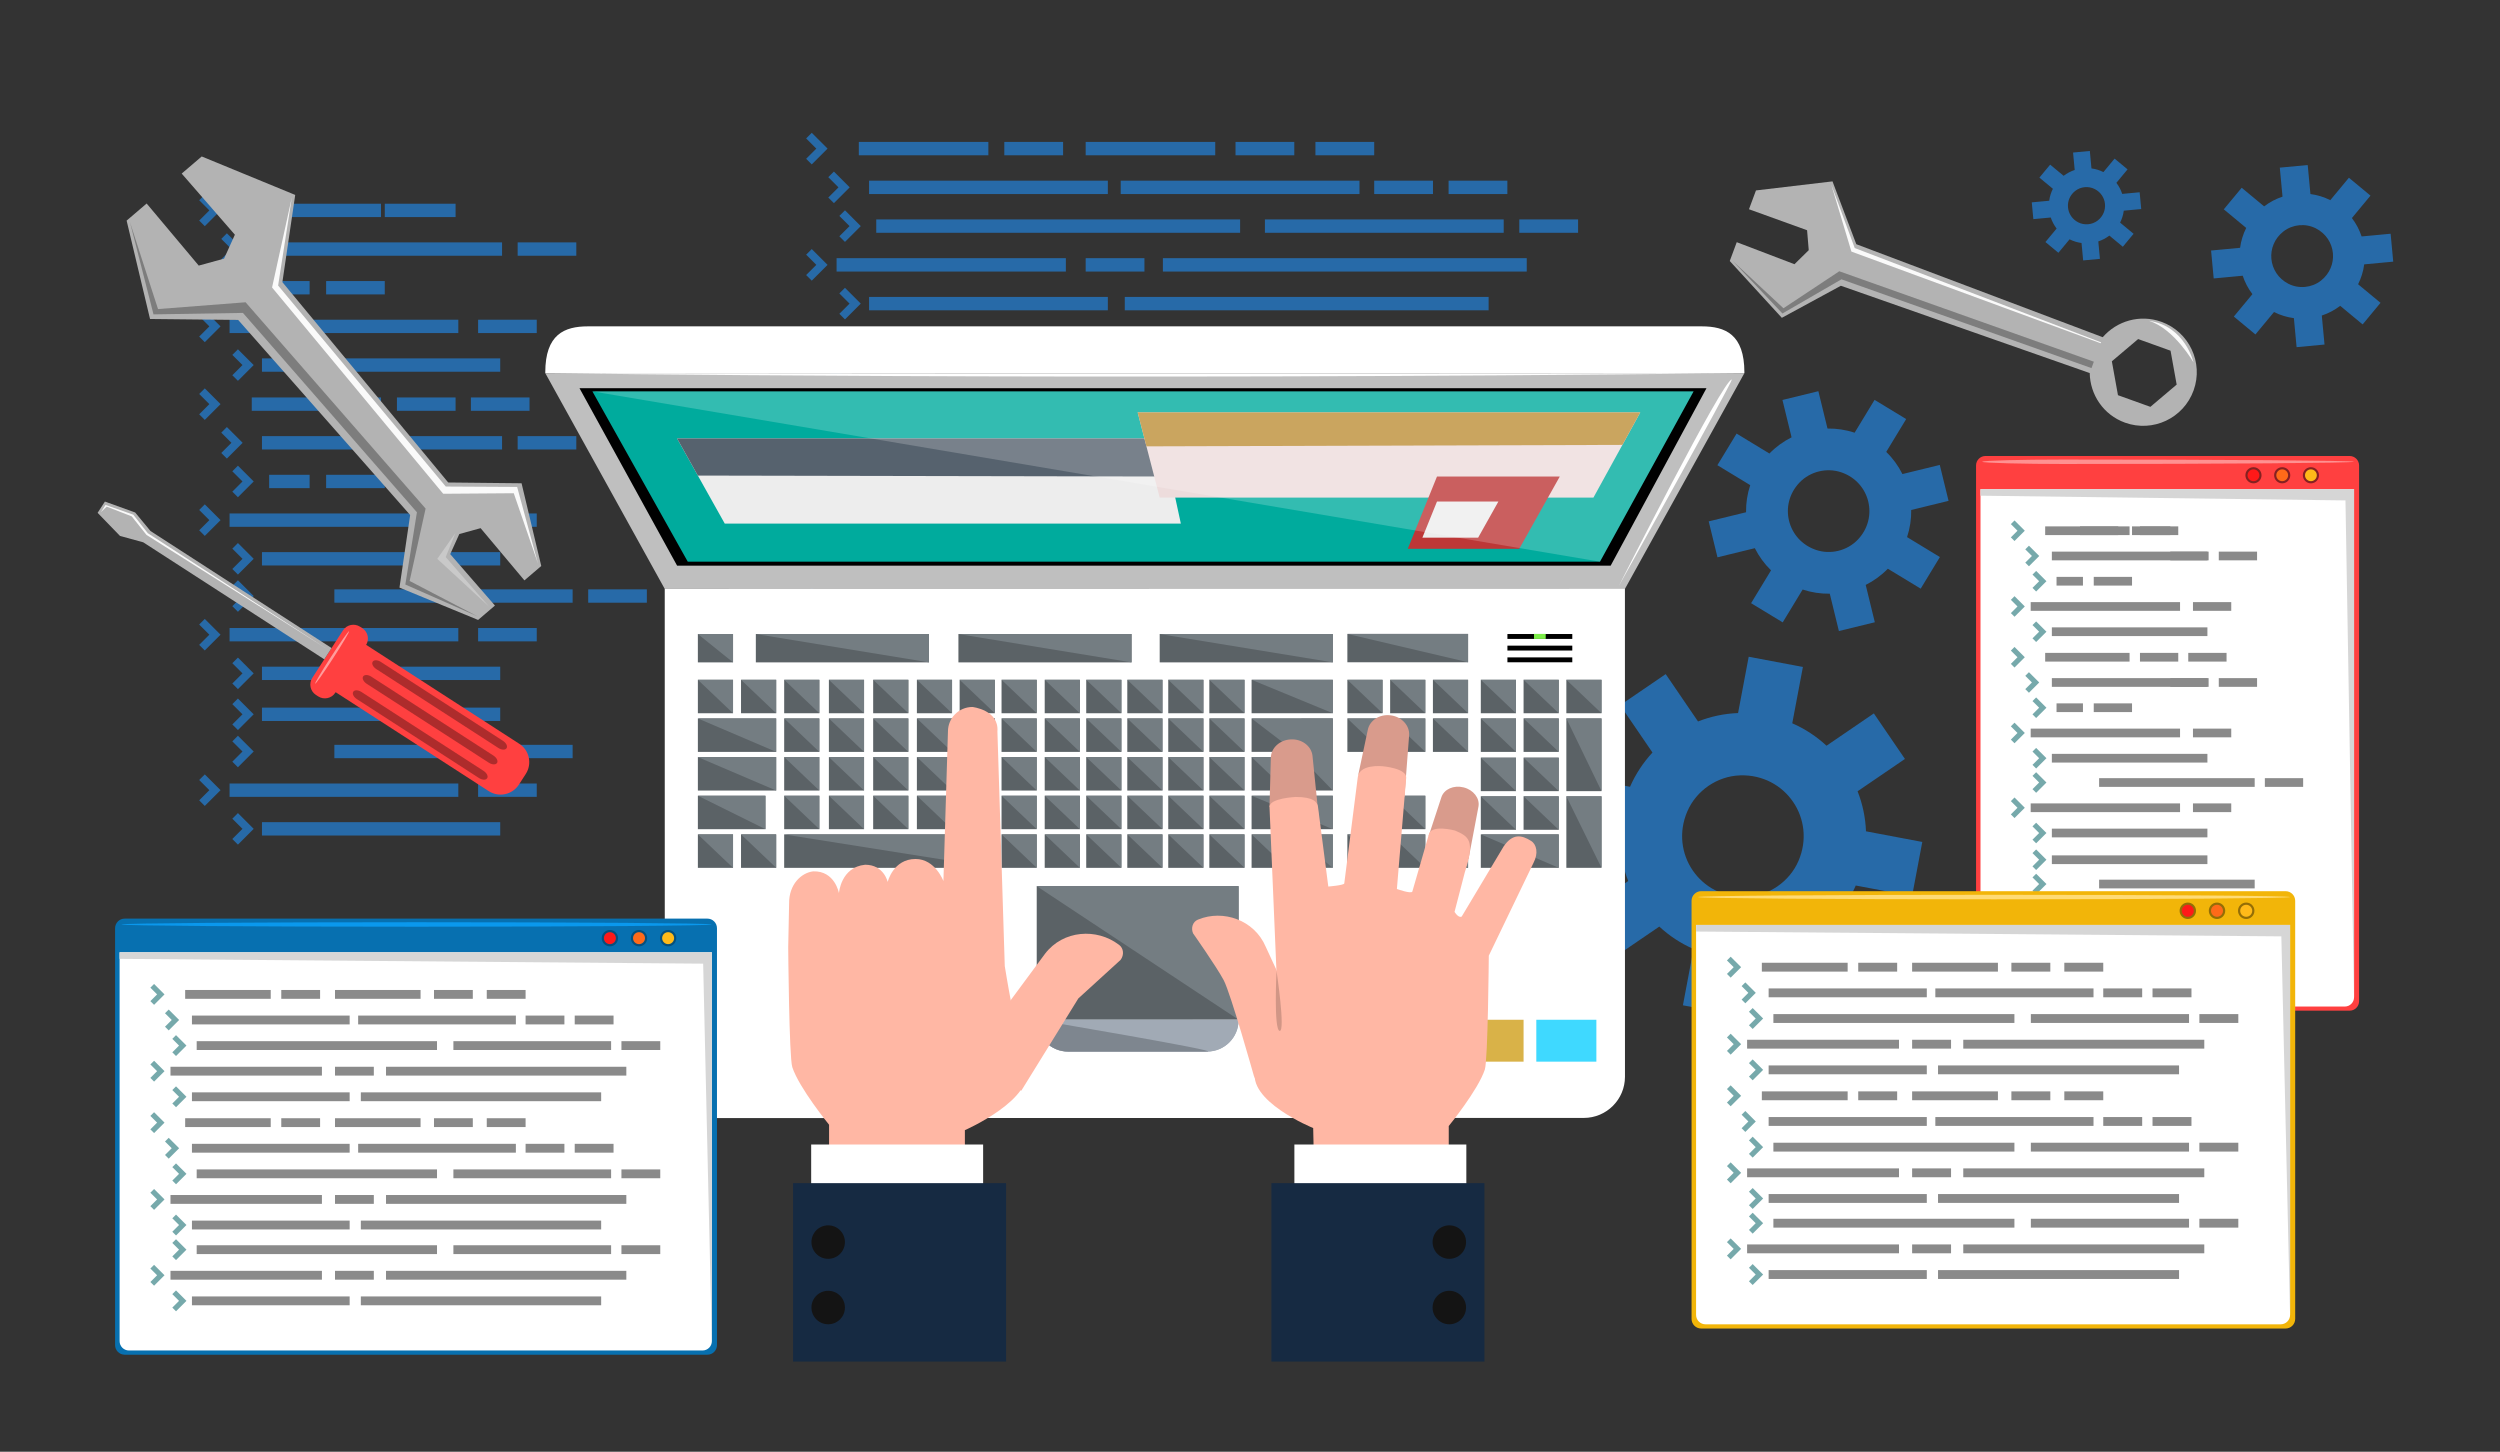 <?xml version="1.0" encoding="utf-8"?>
<!-- Generator: Adobe Illustrator 16.0.0, SVG Export Plug-In . SVG Version: 6.00 Build 0)  -->
<!DOCTYPE svg PUBLIC "-//W3C//DTD SVG 1.1//EN" "http://www.w3.org/Graphics/SVG/1.1/DTD/svg11.dtd">
<svg version="1.1" xmlns="http://www.w3.org/2000/svg" xmlns:xlink="http://www.w3.org/1999/xlink" x="0px" y="0px" width="442px"
	 height="256.667px" viewBox="0 0 442 256.667" enable-background="new 0 0 442 256.667" xml:space="preserve">
<rect x="0" y="0" width="442" height="256.667" fill="#333333" stroke="none"/>
<g id="Layer_1">
</g>
<g id="Layer_2">
</g>
<g id="Layer_3">
	<g>
		<g>
			<g>
				<polygon fill="#276AA8" points="142.525,24.473 144.326,26.273 142.525,28.074 143.517,29.066 146.31,26.273 143.517,23.48 				
					"/>
				<polygon fill="#276AA8" points="147.433,35.918 150.226,33.125 147.433,30.331 146.439,31.323 148.241,33.125 146.439,34.925 
									"/>
				<polygon fill="#276AA8" points="142.525,45.026 144.326,46.827 142.525,48.628 143.517,49.62 146.31,46.827 143.517,44.034 				
					"/>
				<polygon fill="#276AA8" points="149.391,42.769 152.184,39.976 149.391,37.182 148.397,38.175 150.199,39.976 148.397,41.777 
									"/>
				<polygon fill="#276AA8" points="149.391,56.472 152.184,53.679 149.391,50.885 148.397,51.877 150.199,53.679 148.397,55.479 
									"/>
				<rect x="151.84" y="25.091" fill="#276AA8" width="22.903" height="2.365"/>
				<rect x="191.948" y="25.091" fill="#276AA8" width="22.903" height="2.365"/>
				<rect x="153.651" y="31.942" fill="#276AA8" width="42.215" height="2.365"/>
				<rect x="198.143" y="31.942" fill="#276AA8" width="42.215" height="2.365"/>
				<rect x="223.637" y="38.793" fill="#276AA8" width="42.216" height="2.365"/>
				<rect x="147.907" y="45.644" fill="#276AA8" width="40.537" height="2.366"/>
				<rect x="154.922" y="38.793" fill="#276AA8" width="64.329" height="2.365"/>
				<rect x="205.6" y="45.644" fill="#276AA8" width="64.328" height="2.366"/>
				<rect x="198.861" y="52.496" fill="#276AA8" width="64.327" height="2.365"/>
				<rect x="153.651" y="52.496" fill="#276AA8" width="42.215" height="2.365"/>
				<rect x="177.563" y="25.091" fill="#276AA8" width="10.392" height="2.365"/>
				<rect x="218.441" y="25.091" fill="#276AA8" width="10.39" height="2.365"/>
				<rect x="232.569" y="25.091" fill="#276AA8" width="10.39" height="2.365"/>
				<rect x="242.959" y="31.942" fill="#276AA8" width="10.391" height="2.365"/>
				<rect x="268.614" y="38.793" fill="#276AA8" width="10.392" height="2.365"/>
				<rect x="191.948" y="45.644" fill="#276AA8" width="10.39" height="2.366"/>
				<rect x="256.111" y="31.942" fill="#276AA8" width="10.391" height="2.365"/>
				<polygon fill="#276AA8" points="142.525,58.802 144.326,60.603 142.525,62.404 143.517,63.396 146.31,60.603 143.517,57.81 				
					"/>
				<polygon fill="#276AA8" points="147.433,64.661 146.439,65.654 148.241,67.454 146.439,69.255 147.433,70.248 150.226,67.454 
									"/>
				<polygon fill="#276AA8" points="142.525,79.355 144.326,81.156 142.525,82.957 143.517,83.95 146.31,81.156 143.517,78.363 				
					"/>
				<polygon fill="#276AA8" points="149.391,77.099 152.184,74.305 149.391,71.511 148.397,72.504 150.199,74.305 148.397,76.106 
									"/>
				<polygon fill="#276AA8" points="149.391,85.214 148.397,86.206 150.199,88.008 148.397,89.809 149.391,90.801 152.184,88.008 
									"/>
				<rect x="151.84" y="59.42" fill="#276AA8" width="22.903" height="2.365"/>
				<rect x="191.948" y="59.42" fill="#276AA8" width="22.903" height="2.365"/>
				<rect x="153.651" y="66.272" fill="#276AA8" width="42.215" height="2.364"/>
				<rect x="198.143" y="66.272" fill="#276AA8" width="42.215" height="2.364"/>
				<rect x="223.637" y="73.123" fill="#276AA8" width="42.216" height="2.366"/>
				<rect x="147.907" y="79.974" fill="#276AA8" width="40.537" height="2.365"/>
				<rect x="154.922" y="73.123" fill="#276AA8" width="64.329" height="2.366"/>
				<rect x="205.6" y="79.974" fill="#276AA8" width="64.328" height="2.365"/>
				<rect x="198.861" y="86.825" fill="#276AA8" width="64.327" height="2.365"/>
				<rect x="153.651" y="86.825" fill="#276AA8" width="42.215" height="2.365"/>
				<rect x="177.563" y="59.42" fill="#276AA8" width="10.392" height="2.365"/>
				<rect x="218.441" y="59.42" fill="#276AA8" width="10.39" height="2.365"/>
				<rect x="232.569" y="59.42" fill="#276AA8" width="10.39" height="2.365"/>
				<rect x="242.959" y="66.272" fill="#276AA8" width="10.391" height="2.364"/>
				<rect x="268.614" y="73.123" fill="#276AA8" width="10.392" height="2.366"/>
				<rect x="191.948" y="79.974" fill="#276AA8" width="10.39" height="2.365"/>
				<polygon fill="#276AA8" points="142.525,99.653 144.326,101.454 142.525,103.254 143.517,104.248 146.31,101.454 
					143.517,98.661 				"/>
				<polygon fill="#276AA8" points="149.391,97.396 152.184,94.603 149.391,91.81 148.397,92.802 150.199,94.603 148.397,96.404 
									"/>
				<polygon fill="#276AA8" points="148.397,106.504 150.199,108.305 148.397,110.106 149.391,111.099 152.184,108.305 
					149.391,105.511 				"/>
				<rect x="223.637" y="93.42" fill="#276AA8" width="42.216" height="2.366"/>
				<rect x="147.907" y="100.271" fill="#276AA8" width="40.537" height="2.365"/>
				<rect x="154.922" y="93.42" fill="#276AA8" width="64.329" height="2.366"/>
				<rect x="205.6" y="100.271" fill="#276AA8" width="64.328" height="2.365"/>
				<rect x="198.861" y="107.123" fill="#276AA8" width="64.327" height="2.365"/>
				<rect x="153.651" y="107.123" fill="#276AA8" width="42.215" height="2.365"/>
				<rect x="268.614" y="93.42" fill="#276AA8" width="10.392" height="2.366"/>
				<rect x="191.948" y="100.271" fill="#276AA8" width="10.39" height="2.365"/>
				<rect x="256.111" y="66.272" fill="#276AA8" width="10.391" height="2.364"/>
			</g>
			<g>
				<polygon fill="#276AA8" points="35.216,35.401 37.012,37.199 35.216,38.996 36.206,39.986 38.992,37.199 36.206,34.412 				"/>
				<polygon fill="#276AA8" points="40.112,46.822 42.899,44.035 40.112,41.248 39.122,42.237 40.919,44.035 39.122,45.832 				"/>
				<polygon fill="#276AA8" points="35.216,55.91 37.012,57.707 35.216,59.504 36.206,60.494 38.992,57.707 36.206,54.92 				"/>
				<polygon fill="#276AA8" points="42.065,53.658 44.852,50.871 42.065,48.083 41.074,49.074 42.872,50.871 41.074,52.667 				"/>
				<polygon fill="#276AA8" points="42.065,67.331 44.852,64.542 42.065,61.756 41.074,62.746 42.872,64.542 41.074,66.34 				"/>
				<polygon fill="#276AA8" points="46.317,42.855 46.317,45.215 78.396,45.215 88.439,45.215 88.764,45.215 88.764,42.855 
					88.439,42.855 78.396,42.855 				"/>
				<rect x="40.586" y="56.527" fill="#276AA8" width="40.446" height="2.36"/>
				<rect x="47.585" y="49.691" fill="#276AA8" width="7.155" height="2.36"/>
				<rect x="46.317" y="63.363" fill="#276AA8" width="42.123" height="2.36"/>
				<polygon fill="#276AA8" points="64.301,38.379 67.361,38.379 67.361,36.019 64.301,36.019 53.933,36.019 44.51,36.019 
					44.51,38.379 53.933,38.379 				"/>
				<polygon fill="#276AA8" points="78.396,38.379 80.546,38.379 80.546,36.019 78.396,36.019 70.177,36.019 68.028,36.019 
					68.028,38.379 70.177,38.379 				"/>
				<rect x="57.661" y="49.691" fill="#276AA8" width="10.367" height="2.36"/>
				<rect x="84.529" y="56.527" fill="#276AA8" width="10.368" height="2.36"/>
				<rect x="91.52" y="42.855" fill="#276AA8" width="10.369" height="2.36"/>
				<polygon fill="#276AA8" points="35.216,69.656 37.012,71.452 35.216,73.25 36.206,74.24 38.992,71.452 36.206,68.666 				"/>
				<polygon fill="#276AA8" points="40.112,75.501 39.122,76.492 40.919,78.289 39.122,80.086 40.112,81.076 42.899,78.289 				"/>
				<polygon fill="#276AA8" points="35.216,90.164 37.012,91.961 35.216,93.758 36.206,94.748 38.992,91.961 36.206,89.173 				"/>
				<polygon fill="#276AA8" points="42.065,87.912 44.852,85.125 42.065,82.337 41.074,83.328 42.872,85.125 41.074,86.922 				"/>
				<polygon fill="#276AA8" points="42.065,96.009 41.074,97 42.872,98.797 41.074,100.594 42.065,101.584 44.852,98.797 				"/>
				<rect x="44.51" y="70.272" fill="#276AA8" width="22.851" height="2.36"/>
				<rect x="40.586" y="90.781" fill="#276AA8" width="40.446" height="2.36"/>
				<rect x="47.585" y="83.945" fill="#276AA8" width="7.155" height="2.36"/>
				<rect x="46.317" y="97.617" fill="#276AA8" width="42.123" height="2.36"/>
				<rect x="70.177" y="70.272" fill="#276AA8" width="10.369" height="2.36"/>
				<rect x="83.255" y="70.272" fill="#276AA8" width="10.368" height="2.36"/>
				<polygon fill="#276AA8" points="78.396,77.109 46.317,77.109 46.317,79.469 78.396,79.469 88.439,79.469 88.764,79.469 
					88.764,77.109 88.439,77.109 				"/>
				<rect x="57.661" y="83.945" fill="#276AA8" width="10.368" height="2.36"/>
				<rect x="84.529" y="90.781" fill="#276AA8" width="10.368" height="2.36"/>
				<polygon fill="#276AA8" points="35.216,110.417 37.012,112.213 35.216,114.011 36.206,115.001 38.992,112.213 36.206,109.426 
									"/>
				<polygon fill="#276AA8" points="42.065,108.165 44.852,105.377 42.065,102.59 41.074,103.58 42.872,105.377 41.074,107.174 				
					"/>
				<polygon fill="#276AA8" points="42.065,116.262 41.074,117.252 42.872,119.05 41.074,120.846 42.065,121.837 44.852,119.05 				
					"/>
				<rect x="59.117" y="104.198" fill="#276AA8" width="42.123" height="2.36"/>
				<rect x="40.586" y="111.034" fill="#276AA8" width="40.446" height="2.36"/>
				<rect x="46.317" y="117.87" fill="#276AA8" width="42.123" height="2.36"/>
				<rect x="103.996" y="104.198" fill="#276AA8" width="10.367" height="2.36"/>
				<rect x="84.529" y="111.034" fill="#276AA8" width="10.368" height="2.36"/>
				<polygon fill="#276AA8" points="42.065,123.5 41.074,124.49 42.872,126.288 41.074,128.084 42.065,129.074 44.852,126.288 				
					"/>
				<rect x="46.317" y="125.107" fill="#276AA8" width="42.123" height="2.36"/>
				<polygon fill="#276AA8" points="35.216,137.907 37.012,139.704 35.216,141.5 36.206,142.491 38.992,139.704 36.206,136.917 				
					"/>
				<polygon fill="#276AA8" points="42.065,135.654 44.852,132.867 42.065,130.081 41.074,131.07 42.872,132.867 41.074,134.665 
									"/>
				<polygon fill="#276AA8" points="41.074,144.744 42.872,146.539 41.074,148.337 42.065,149.328 44.852,146.539 42.065,143.753 
									"/>
				<rect x="59.117" y="131.688" fill="#276AA8" width="42.123" height="2.36"/>
				<rect x="40.586" y="138.524" fill="#276AA8" width="40.446" height="2.36"/>
				<rect x="46.317" y="145.36" fill="#276AA8" width="42.123" height="2.359"/>
				<rect x="84.529" y="138.524" fill="#276AA8" width="10.368" height="2.36"/>
				<rect x="91.52" y="77.109" fill="#276AA8" width="10.369" height="2.36"/>
			</g>
			<path fill="#276AA8" d="M278.238,137.223l-1.81,9.581l9.955,1.88c0.095,2.467,0.61,4.851,1.486,7.082l-8.372,5.711l5.494,8.057
				l8.372-5.715c1.758,1.63,3.792,2.979,6.053,3.966l-1.878,9.955l9.581,1.808l1.878-9.953c2.467-0.096,4.852-0.61,7.082-1.486
				l5.713,8.371l8.055-5.497l-5.714-8.371c1.63-1.758,2.979-3.789,3.967-6.052l9.953,1.878l1.808-9.581l-9.953-1.879
				c-0.095-2.465-0.61-4.851-1.486-7.081l8.372-5.713l-5.496-8.053l-8.371,5.713c-1.758-1.628-3.791-2.979-6.054-3.966l1.88-9.956
				l-9.581-1.808l-1.88,9.955c-2.465,0.094-4.851,0.61-7.082,1.486l-5.713-8.372l-8.053,5.494l5.713,8.373
				c-1.627,1.758-2.978,3.791-3.966,6.052L278.238,137.223z M307.671,137.084c8.027-0.255,13.471,7.725,10.31,15.106
				c-1.594,3.719-5.317,6.261-9.361,6.387c-8.026,0.255-13.471-7.727-10.31-15.105C299.904,139.753,303.628,137.211,307.671,137.084
				z"/>
			<path fill="#276AA8" d="M307.028,76.657l-3.395,5.588l5.807,3.526c-0.521,1.572-0.761,3.19-0.737,4.796l-6.603,1.613l1.552,6.352
				l6.603-1.614c0.72,1.438,1.679,2.764,2.865,3.917l-3.525,5.807l5.588,3.394l3.525-5.806c1.572,0.521,3.189,0.76,4.798,0.736
				l1.612,6.603l6.352-1.553l-1.612-6.603c1.437-0.719,2.763-1.677,3.915-2.865l5.807,3.526l3.393-5.588l-5.805-3.526
				c0.521-1.57,0.761-3.189,0.735-4.796l6.603-1.613l-1.552-6.351l-6.603,1.614c-0.72-1.438-1.677-2.765-2.865-3.917l3.527-5.807
				l-5.59-3.394l-3.525,5.806c-1.57-0.523-3.189-0.76-4.796-0.736l-1.614-6.603l-6.35,1.551l1.612,6.603
				c-1.437,0.72-2.764,1.679-3.917,2.865L307.028,76.657z M325.539,83.507c5.099,1.732,6.637,8.025,2.911,11.913
				c-1.878,1.96-4.814,2.678-7.383,1.804c-5.098-1.732-6.636-8.025-2.912-11.913C320.033,83.352,322.971,82.633,325.539,83.507z"/>
			<path fill="#276AA8" d="M396.33,33.196l-3.163,3.815l3.964,3.286c-0.565,1.121-0.921,2.308-1.082,3.515l-5.129,0.481l0.461,4.935
				l5.13-0.48c0.382,1.157,0.953,2.258,1.717,3.254l-3.287,3.964l3.817,3.163l3.285-3.964c1.121,0.564,2.308,0.922,3.516,1.082
				l0.479,5.13l4.936-0.462l-0.481-5.129c1.157-0.381,2.258-0.953,3.254-1.716l3.964,3.286l3.163-3.816l-3.964-3.286
				c0.563-1.119,0.923-2.308,1.082-3.515l5.129-0.48l-0.462-4.935l-5.129,0.48c-0.381-1.157-0.952-2.258-1.716-3.253l3.285-3.965
				l-3.816-3.163l-3.285,3.965c-1.12-0.565-2.309-0.922-3.516-1.082l-0.48-5.129l-4.934,0.462l0.48,5.129
				c-1.157,0.382-2.258,0.954-3.254,1.716L396.33,33.196z M409.454,40.379c3.633,1.862,4.089,6.751,0.866,9.255
				c-1.623,1.262-3.906,1.475-5.735,0.536c-3.632-1.863-4.089-6.751-0.867-9.255C405.344,39.654,407.624,39.44,409.454,40.379z"/>
			<path fill="#276AA8" d="M362.466,29.109l-1.9,2.293l2.383,1.974c-0.339,0.674-0.554,1.387-0.649,2.113l-3.083,0.288l0.277,2.965
				l3.082-0.288c0.229,0.694,0.573,1.356,1.032,1.955l-1.976,2.382l2.294,1.901l1.974-2.382c0.674,0.339,1.388,0.554,2.114,0.65
				l0.288,3.083l2.965-0.278l-0.288-3.083c0.694-0.229,1.356-0.572,1.956-1.031l2.381,1.975l1.901-2.293l-2.383-1.974
				c0.339-0.673,0.555-1.387,0.65-2.112l3.083-0.289l-0.278-2.966l-3.083,0.289c-0.228-0.696-0.571-1.357-1.03-1.956l1.975-2.382
				l-2.293-1.901l-1.976,2.383c-0.673-0.34-1.386-0.555-2.112-0.65l-0.289-3.083l-2.965,0.277l0.289,3.083
				c-0.696,0.229-1.356,0.573-1.956,1.031L362.466,29.109z M370.354,33.426c2.185,1.119,2.459,4.057,0.521,5.562
				c-0.976,0.759-2.347,0.887-3.447,0.322c-2.183-1.119-2.457-4.057-0.52-5.562C367.884,32.99,369.255,32.861,370.354,33.426z"/>
		</g>
		<g>
			<g>
				<path fill="#FFFFFF" d="M308.408,65.968H96.405v-0.123c0-6.731,3.375-8.146,7.541-8.146h196.92c4.165,0,7.542,1.415,7.542,8.146
					V65.968z"/>
				<polygon fill="#BFBFBF" points="287.286,104.119 117.526,104.119 96.405,65.968 308.408,65.968 				"/>
				<polygon points="284.763,100.013 119.714,100.013 102.455,68.634 301.706,68.634 				"/>
				<polygon fill="#00AB9D" points="282.872,99.308 121.598,99.308 104.735,69.196 299.426,69.196 				"/>
				<polygon fill="#EDEDED" points="208.773,92.572 128.137,92.572 119.704,77.516 205.523,77.516 				"/>
				<polygon fill="#56626E" points="206.977,84.251 123.381,84.081 119.704,77.516 205.523,77.516 				"/>
				<polygon fill="#EDDCDC" points="281.72,87.973 205.034,87.973 201.138,72.917 289.996,72.917 				"/>
				<polygon fill="#BD3737" points="268.605,97.026 248.893,97.026 254.059,84.251 275.771,84.251 				"/>
				<polygon fill="#EDEDED" points="261.331,95.062 251.475,95.062 254.059,88.675 264.914,88.675 				"/>
				<polygon fill="#BD8E37" points="286.841,78.657 202.689,78.915 201.138,72.917 289.996,72.917 				"/>
				<g>
					<path fill="#FFFFFF" d="M280.017,197.65l-155.202,0.025c-4.021,0-7.28-3.259-7.28-7.278l-0.008-86.278l169.76-0.027
						l0.008,86.279C287.294,194.39,284.035,197.649,280.017,197.65z"/>
					<rect x="123.382" y="112.097" fill="#5B6266" width="6.218" height="5.013"/>
					<rect x="133.632" y="112.095" fill="#5B6266" width="30.606" height="5.013"/>
					<rect x="169.449" y="112.097" fill="#5B6266" width="30.606" height="5.014"/>
					<rect x="205.034" y="112.095" fill="#5B6266" width="30.607" height="5.013"/>
					<rect x="238.215" y="112.076" fill="#5B6266" width="21.34" height="5.014"/>
					<rect x="123.384" y="120.187" fill="#5B6266" width="6.215" height="5.915"/>
					<rect x="131.013" y="120.187" fill="#5B6266" width="6.215" height="5.915"/>
					<rect x="138.643" y="120.187" fill="#5B6266" width="6.217" height="5.915"/>
					<rect x="146.548" y="120.187" fill="#5B6266" width="6.215" height="5.915"/>
					<rect x="154.377" y="120.187" fill="#5B6266" width="6.217" height="5.915"/>
					<rect x="162.105" y="120.187" fill="#5B6266" width="6.217" height="5.915"/>
					<rect x="199.306" y="120.187" fill="#5B6266" width="6.217" height="5.915"/>
					<rect x="221.281" y="120.186" fill="#5B6266" width="14.36" height="5.915"/>
					<rect x="123.384" y="127.02" fill="#5B6266" width="13.845" height="5.916"/>
					<rect x="138.643" y="127.021" fill="#5B6266" width="6.217" height="5.915"/>
					<rect x="146.548" y="127.021" fill="#5B6266" width="6.215" height="5.915"/>
					<rect x="154.377" y="127.021" fill="#5B6266" width="6.217" height="5.915"/>
					<rect x="162.105" y="127.021" fill="#5B6266" width="6.217" height="5.915"/>
					<rect x="199.306" y="127.021" fill="#5B6266" width="6.217" height="5.915"/>
					<rect x="123.384" y="133.854" fill="#5B6266" width="13.845" height="5.916"/>
					<rect x="138.643" y="133.854" fill="#5B6266" width="6.217" height="5.915"/>
					<rect x="146.548" y="133.854" fill="#5B6266" width="6.215" height="5.915"/>
					<rect x="154.377" y="133.854" fill="#5B6266" width="6.217" height="5.915"/>
					<rect x="162.105" y="133.854" fill="#5B6266" width="6.217" height="5.915"/>
					<rect x="199.306" y="133.854" fill="#5B6266" width="6.217" height="5.915"/>
					<polygon fill="#5B6266" points="235.642,132.933 235.642,127.018 221.281,127.021 221.281,132.935 229.008,132.935 
						229.01,139.767 235.642,139.766 235.642,132.933 					"/>
					<rect x="123.384" y="140.687" fill="#5B6266" width="11.945" height="5.914"/>
					<rect x="138.643" y="140.687" fill="#5B6266" width="6.217" height="5.914"/>
					<rect x="146.548" y="140.687" fill="#5B6266" width="6.215" height="5.914"/>
					<rect x="154.377" y="140.687" fill="#5B6266" width="6.217" height="5.914"/>
					<rect x="162.105" y="140.687" fill="#5B6266" width="6.217" height="5.914"/>
					<rect x="169.665" y="120.187" fill="#5B6266" width="6.217" height="5.915"/>
					<rect x="169.665" y="127.021" fill="#5B6266" width="6.217" height="5.915"/>
					<rect x="169.665" y="133.854" fill="#5B6266" width="6.217" height="5.915"/>
					<rect x="169.665" y="140.687" fill="#5B6266" width="6.217" height="5.914"/>
					<rect x="177.073" y="120.187" fill="#5B6266" width="6.217" height="5.915"/>
					<rect x="177.073" y="127.021" fill="#5B6266" width="6.217" height="5.915"/>
					<rect x="177.073" y="133.854" fill="#5B6266" width="6.217" height="5.915"/>
					<rect x="177.073" y="140.687" fill="#5B6266" width="6.217" height="5.914"/>
					<rect x="184.704" y="120.187" fill="#5B6266" width="6.217" height="5.915"/>
					<rect x="184.704" y="127.021" fill="#5B6266" width="6.217" height="5.915"/>
					<rect x="184.704" y="133.854" fill="#5B6266" width="6.217" height="5.915"/>
					<rect x="184.704" y="140.687" fill="#5B6266" width="6.217" height="5.914"/>
					<rect x="192.045" y="120.187" fill="#5B6266" width="6.216" height="5.915"/>
					<rect x="192.045" y="127.021" fill="#5B6266" width="6.216" height="5.915"/>
					<rect x="192.045" y="133.854" fill="#5B6266" width="6.216" height="5.915"/>
					<rect x="192.045" y="140.687" fill="#5B6266" width="6.216" height="5.914"/>
					<rect x="199.306" y="140.687" fill="#5B6266" width="6.217" height="5.914"/>
					<rect x="221.28" y="140.687" fill="#5B6266" width="14.36" height="5.914"/>
					<rect x="123.384" y="147.52" fill="#5B6266" width="6.215" height="5.915"/>
					<rect x="131.013" y="147.52" fill="#5B6266" width="6.215" height="5.915"/>
					<rect x="138.642" y="147.522" fill="#5B6266" width="37.238" height="5.914"/>
					<rect x="184.704" y="147.52" fill="#5B6266" width="6.217" height="5.915"/>
					<rect x="177.073" y="147.52" fill="#5B6266" width="6.217" height="5.915"/>
					<rect x="183.292" y="156.671" fill="#5B6266" width="35.689" height="23.619"/>
					<path fill="#A1AAB5" d="M213.412,185.917l-24.553,0.005c-3.076,0.001-5.569-2.492-5.569-5.566V180.3l35.689-0.007v0.057
						C218.979,183.425,216.488,185.917,213.412,185.917z"/>
					<rect x="192.045" y="147.52" fill="#5B6266" width="6.216" height="5.915"/>
					<rect x="199.306" y="147.52" fill="#5B6266" width="6.217" height="5.915"/>
					<rect x="206.547" y="120.187" fill="#5B6266" width="6.215" height="5.915"/>
					<rect x="206.547" y="127.021" fill="#5B6266" width="6.215" height="5.915"/>
					<rect x="206.547" y="133.854" fill="#5B6266" width="6.215" height="5.915"/>
					<rect x="206.547" y="140.687" fill="#5B6266" width="6.215" height="5.914"/>
					<rect x="206.547" y="147.52" fill="#5B6266" width="6.215" height="5.915"/>
					<rect x="213.809" y="120.187" fill="#5B6266" width="6.217" height="5.915"/>
					<rect x="238.215" y="120.187" fill="#5B6266" width="6.216" height="5.915"/>
					<rect x="245.777" y="120.187" fill="#5B6266" width="6.217" height="5.915"/>
					<rect x="253.34" y="120.187" fill="#5B6266" width="6.215" height="5.915"/>
					<rect x="238.215" y="127.021" fill="#5B6266" width="6.216" height="5.915"/>
					<rect x="245.777" y="127.021" fill="#5B6266" width="6.217" height="5.915"/>
					<rect x="253.34" y="127.021" fill="#5B6266" width="6.215" height="5.915"/>
					<rect x="261.807" y="120.187" fill="#5B6266" width="6.215" height="5.915"/>
					<rect x="269.368" y="120.187" fill="#5B6266" width="6.218" height="5.915"/>
					<rect x="276.931" y="120.187" fill="#5B6266" width="6.215" height="5.915"/>
					<polygon fill="#747D82" points="283.146,126.102 276.93,120.188 283.146,120.187 					"/>
					<rect x="261.807" y="127.021" fill="#5B6266" width="6.215" height="5.915"/>
					<rect x="269.368" y="127.021" fill="#5B6266" width="6.218" height="5.915"/>
					<rect x="261.807" y="133.96" fill="#5B6266" width="6.215" height="5.915"/>
					<rect x="269.368" y="133.96" fill="#5B6266" width="6.218" height="5.915"/>
					<rect x="276.931" y="127.02" fill="#5B6266" width="6.217" height="12.855"/>
					<polygon fill="#747D82" points="283.146,127.02 276.93,127.021 283.146,139.875 					"/>
					<rect x="261.807" y="140.793" fill="#5B6266" width="6.215" height="5.915"/>
					<rect x="269.368" y="140.793" fill="#5B6266" width="6.218" height="5.915"/>
					<rect x="245.777" y="140.685" fill="#5B6266" width="6.217" height="5.916"/>
					<rect x="238.215" y="147.519" fill="#5B6266" width="6.216" height="5.914"/>
					<rect x="245.777" y="147.519" fill="#5B6266" width="6.217" height="5.914"/>
					<rect x="253.34" y="147.519" fill="#5B6266" width="6.215" height="5.914"/>
					<rect x="261.807" y="147.519" fill="#5B6266" width="13.778" height="5.915"/>
					<polygon fill="#747D82" points="259.556,117.087 238.215,112.078 259.556,112.074 					"/>
					<polygon fill="#747D82" points="244.432,126.102 238.215,120.188 244.432,120.187 					"/>
					<polygon fill="#747D82" points="251.994,126.102 245.777,120.188 251.993,120.187 					"/>
					<polygon fill="#747D82" points="259.556,126.102 253.339,120.188 259.556,120.187 					"/>
					<polygon fill="#747D82" points="244.432,132.935 238.215,127.021 244.432,127.02 					"/>
					<polygon fill="#747D82" points="251.994,132.935 245.777,127.021 251.993,127.02 					"/>
					<polygon fill="#747D82" points="259.556,132.935 253.339,127.021 259.556,127.02 					"/>
					<polygon fill="#747D82" points="268.022,126.102 261.806,120.188 268.022,120.187 					"/>
					<polygon fill="#747D82" points="275.586,126.102 269.368,120.188 275.584,120.187 					"/>
					<polygon fill="#747D82" points="268.022,132.935 261.806,127.021 268.022,127.02 					"/>
					<polygon fill="#747D82" points="275.586,132.935 269.368,127.021 275.584,127.02 					"/>
					<polygon fill="#747D82" points="268.022,139.875 261.806,133.96 268.022,133.959 					"/>
					<polygon fill="#747D82" points="275.586,139.875 269.368,133.96 275.584,133.959 					"/>
					<polygon fill="#747D82" points="268.022,146.708 261.806,140.793 268.022,140.793 					"/>
					<polygon fill="#747D82" points="275.586,146.708 269.368,140.793 275.584,140.793 					"/>
					<polygon fill="#747D82" points="251.994,146.6 245.777,140.685 251.993,140.684 					"/>
					<polygon fill="#747D82" points="244.432,153.433 238.215,147.519 244.432,147.518 					"/>
					<polygon fill="#747D82" points="251.994,153.433 245.777,147.519 251.993,147.518 					"/>
					<polygon fill="#747D82" points="259.556,153.433 253.339,147.519 259.556,147.518 					"/>
					<polygon fill="#747D82" points="275.586,153.433 275.584,147.518 261.806,147.519 					"/>
					<rect x="276.931" y="140.793" fill="#5B6266" width="6.217" height="12.64"/>
					<polygon fill="#747D82" points="283.146,140.793 276.93,140.793 283.146,153.433 					"/>
					<rect x="213.809" y="127.021" fill="#5B6266" width="6.217" height="5.915"/>
					<rect x="213.809" y="133.854" fill="#5B6266" width="6.217" height="5.915"/>
					<rect x="221.281" y="133.854" fill="#5B6266" width="6.217" height="5.915"/>
					<rect x="213.809" y="140.687" fill="#5B6266" width="6.217" height="5.914"/>
					<rect x="213.809" y="147.52" fill="#5B6266" width="6.217" height="5.915"/>
					<rect x="221.281" y="147.52" fill="#5B6266" width="6.217" height="5.915"/>
					<rect x="228.461" y="147.519" fill="#626A6E" width="7.181" height="5.914"/>
					<polygon fill="#747D82" points="129.601,117.109 123.381,112.097 129.601,112.096 					"/>
					<polygon fill="#747D82" points="164.238,117.105 133.631,112.097 164.238,112.092 					"/>
					<polygon fill="#747D82" points="200.056,117.108 169.448,112.099 200.056,112.094 					"/>
					<polygon fill="#747D82" points="235.642,117.105 205.034,112.097 235.642,112.092 					"/>
					<polygon fill="#747D82" points="129.6,126.102 123.383,120.188 129.6,120.187 					"/>
					<polygon fill="#747D82" points="137.229,126.102 131.013,120.188 137.228,120.187 					"/>
					<polygon fill="#747D82" points="144.859,126.102 138.643,120.188 144.858,120.187 					"/>
					<polygon fill="#747D82" points="152.764,126.102 146.547,120.188 152.764,120.187 					"/>
					<polygon fill="#747D82" points="160.594,126.102 154.377,120.188 160.593,120.187 					"/>
					<polygon fill="#747D82" points="168.322,126.102 162.105,120.188 168.321,120.187 					"/>
					<polygon fill="#747D82" points="205.523,126.102 199.306,120.188 205.521,120.187 					"/>
					<polygon fill="#747D82" points="235.642,126.1 221.281,120.188 235.642,120.185 					"/>
					<polygon fill="#747D82" points="137.229,132.935 137.228,127.02 123.383,127.021 					"/>
					<polygon fill="#747D82" points="144.859,132.935 138.643,127.021 144.858,127.02 					"/>
					<polygon fill="#747D82" points="152.764,132.935 146.547,127.021 152.764,127.02 					"/>
					<polygon fill="#747D82" points="160.594,132.935 154.377,127.021 160.593,127.02 					"/>
					<polygon fill="#747D82" points="168.322,132.935 162.105,127.021 168.321,127.02 					"/>
					<polygon fill="#747D82" points="205.523,132.935 199.306,127.021 205.521,127.02 					"/>
					<polygon fill="#747D82" points="137.229,139.769 137.228,133.853 123.383,133.854 					"/>
					<polygon fill="#747D82" points="144.859,139.769 138.643,133.854 144.858,133.853 					"/>
					<polygon fill="#747D82" points="152.764,139.769 146.547,133.854 152.764,133.853 					"/>
					<polygon fill="#747D82" points="160.594,139.769 154.377,133.854 160.593,133.853 					"/>
					<polygon fill="#747D82" points="168.322,139.769 162.105,133.854 168.321,133.853 					"/>
					<polygon fill="#747D82" points="205.523,139.769 199.306,133.854 205.521,133.853 					"/>
					<polygon fill="#747D82" points="235.642,132.933 235.642,127.018 221.281,127.021 229.008,132.935 235.642,139.766 
						235.642,132.933 					"/>
					<polygon fill="#747D82" points="135.33,146.601 135.328,140.687 123.383,140.687 					"/>
					<polygon fill="#747D82" points="144.859,146.601 138.643,140.687 144.858,140.687 					"/>
					<polygon fill="#747D82" points="152.764,146.601 146.547,140.687 152.764,140.687 					"/>
					<polygon fill="#747D82" points="160.594,146.601 154.377,140.687 160.593,140.687 					"/>
					<polygon fill="#747D82" points="168.322,146.601 162.105,140.687 168.321,140.687 					"/>
					<polygon fill="#747D82" points="175.882,126.102 169.665,120.188 175.881,120.187 					"/>
					<polygon fill="#747D82" points="175.882,132.935 169.665,127.021 175.881,127.02 					"/>
					<polygon fill="#747D82" points="175.882,139.769 169.665,133.854 175.881,133.853 					"/>
					<polygon fill="#747D82" points="175.882,146.601 169.665,140.687 175.881,140.687 					"/>
					<polygon fill="#747D82" points="183.291,126.102 177.073,120.188 183.289,120.187 					"/>
					<polygon fill="#747D82" points="183.291,132.935 177.073,127.021 183.289,127.02 					"/>
					<polygon fill="#747D82" points="183.291,139.769 177.073,133.854 183.289,133.853 					"/>
					<polygon fill="#747D82" points="183.291,146.601 177.073,140.687 183.289,140.687 					"/>
					<polygon fill="#747D82" points="190.92,126.102 184.704,120.188 190.919,120.187 					"/>
					<polygon fill="#747D82" points="190.92,132.935 184.704,127.021 190.919,127.02 					"/>
					<polygon fill="#747D82" points="190.92,139.769 184.704,133.854 190.919,133.853 					"/>
					<polygon fill="#747D82" points="190.92,146.601 184.704,140.687 190.919,140.687 					"/>
					<polygon fill="#747D82" points="198.262,126.102 192.044,120.188 198.262,120.187 					"/>
					<polygon fill="#747D82" points="198.262,132.935 192.044,127.021 198.262,127.02 					"/>
					<polygon fill="#747D82" points="198.262,139.769 192.044,133.854 198.262,133.853 					"/>
					<polygon fill="#747D82" points="198.262,146.601 192.044,140.687 198.262,140.687 					"/>
					<polygon fill="#747D82" points="205.523,146.601 199.306,140.687 205.521,140.687 					"/>
					<polygon fill="#747D82" points="235.642,146.6 221.279,140.687 235.642,140.684 					"/>
					<polygon fill="#747D82" points="129.6,153.433 123.383,147.521 129.6,147.519 					"/>
					<polygon fill="#747D82" points="137.229,153.433 131.013,147.521 137.228,147.519 					"/>
					<polygon fill="#747D82" points="175.881,153.433 138.641,147.526 175.881,147.519 					"/>
					<polygon fill="#747D82" points="190.92,153.433 184.704,147.521 190.919,147.519 					"/>
					<polygon fill="#747D82" points="183.291,153.433 177.073,147.521 183.289,147.519 					"/>
					<polygon fill="#747D82" points="218.982,180.288 183.291,156.674 218.979,156.668 					"/>
					<path fill="#A1AAB5" d="M213.412,185.917l-24.553,0.005c-3.076,0.001-5.569-2.492-5.569-5.566V180.3l35.689-0.007v0.057
						C218.979,183.425,216.488,185.917,213.412,185.917z"/>
					<path fill="#7E868F" d="M213.412,185.917l-24.553,0.005c-3.076,0.001-5.569-2.492-5.569-5.566V180.3
						C183.291,180.3,216.488,185.917,213.412,185.917z"/>
					<polygon fill="#747D82" points="198.262,153.433 192.044,147.521 198.262,147.519 					"/>
					<polygon fill="#747D82" points="205.523,153.433 199.306,147.521 205.521,147.519 					"/>
					<polygon fill="#747D82" points="212.763,126.102 206.546,120.188 212.763,120.187 					"/>
					<polygon fill="#747D82" points="212.763,132.935 206.546,127.021 212.763,127.02 					"/>
					<polygon fill="#747D82" points="212.763,139.769 206.546,133.854 212.763,133.853 					"/>
					<polygon fill="#747D82" points="212.763,146.601 206.546,140.687 212.763,140.687 					"/>
					<polygon fill="#747D82" points="212.763,153.433 206.546,147.521 212.763,147.519 					"/>
					<polygon fill="#747D82" points="220.025,126.102 213.809,120.188 220.024,120.187 					"/>
					<polygon fill="#747D82" points="220.025,132.935 213.809,127.021 220.024,127.02 					"/>
					<polygon fill="#747D82" points="220.025,139.769 213.809,133.854 220.024,133.853 					"/>
					<polygon fill="#747D82" points="227.498,139.769 221.281,133.854 227.496,133.853 					"/>
					<polygon fill="#747D82" points="220.025,146.601 213.809,140.687 220.024,140.687 					"/>
					<polygon fill="#747D82" points="220.025,153.433 213.809,147.521 220.024,147.519 					"/>
					<polygon fill="#747D82" points="227.498,153.433 221.281,147.521 227.496,147.519 					"/>
					<polygon fill="#747D82" points="235.642,153.433 228.461,147.519 235.642,147.518 					"/>
					<g>
						<rect x="266.512" y="112.094" width="11.469" height="0.866"/>
						<rect x="266.512" y="114.15" width="11.469" height="0.865"/>
						<rect x="266.512" y="116.227" width="11.469" height="0.865"/>
						<rect x="271.209" y="112.074" fill="#7CED49" width="2.073" height="0.885"/>
					</g>
					<rect x="258.749" y="180.293" fill="#D9B248" width="10.619" height="7.408"/>
					<rect x="271.62" y="180.293" fill="#3FD9FF" width="10.619" height="7.408"/>
				</g>
				<polygon fill="#FFFFFF" points="120.324,106.003 286.204,105.442 286.204,176.569 285.081,106.532 				"/>
				<path fill="#FFFFFF" d="M96.405,65.968c0,0,122.445,0.157,212.003,0C189.597,67.342,96.405,65.968,96.405,65.968z"/>
				<path fill="#FFFFFF" d="M306.189,67.108c-0.152,0.931-19.985,36.509-19.985,36.509S304.786,66.778,306.189,67.108z"/>
				<polygon opacity="0.2" fill="#FFFFFF" points="282.872,99.308 104.735,69.196 299.426,69.196 				"/>
			</g>
			<g>
				<g>
					<path fill="#FFB7A4" d="M139.356,167.472l0.158-7.7c-0.053-3.421,2.164-5.468,4.256-5.717c3.853-0.122,4.556,3.853,4.556,3.853
						s0.318-4.6,4.635-5.023c3.327,0,3.981,3.047,3.983,3.044c0,0,0.96-4.06,4.924-4.06c3.488,0,4.927,3.9,4.927,3.9l0.804-26.446
						c0-2.39,1.938-4.328,4.328-4.328c0,0,4.729,0.519,4.415,4.328l1.301,41.478c0,0,1.906,12.048,3.741,17.76
						c1.834,5.711-10.793,11.252-10.793,11.252v10.872H146.58v-11.831c0,0-5.287-6.473-6.504-10.183
						C139.509,186.945,139.356,167.472,139.356,167.472z"/>
				</g>
				<path fill="#FFB7A4" d="M177.117,178.96l7.628-10.315c3.224-4.247,9.185-4.568,13.051-1.633l0.086,0.063
					c0.782,0.597,0.888,1.773,0.234,2.636l-7.464,6.809l-10.064,16.278C179.934,193.658,177.117,178.96,177.117,178.96z"/>
				<g>
					<rect x="143.416" y="202.35" fill="#FFFFFF" width="30.401" height="13.662"/>
				</g>
				<rect x="140.215" y="209.18" fill="#162A42" width="37.664" height="31.544"/>
				<circle fill="#141414" cx="146.424" cy="219.6" r="2.96"/>
				<circle fill="#141414" cx="146.424" cy="231.172" r="2.96"/>
			</g>
			<g>
				<path fill="#D99B8C" d="M258.789,139.218l-0.062-0.015c-1.692-0.425-3.421,0.322-3.889,1.746l-2.25,6.858l7.054,4.049
					l1.754-9.265C261.654,141.115,260.481,139.641,258.789,139.218z"/>
				<path fill="#D99B8C" d="M245.918,126.479l-0.07-0.008c-1.885-0.249-3.677,0.854-4.019,2.561l-1.679,7.903l8.151,3.969
					l0.834-10.909C249.247,128.258,247.803,126.728,245.918,126.479z"/>
				<path fill="#D99B8C" d="M228.257,130.725l-0.07,0.003c-1.9,0.089-3.468,1.493-3.502,3.232l-0.237,8.701l8.709,1.838
					l-1.11-10.885C231.848,131.885,230.157,130.635,228.257,130.725z"/>
				<g>
					<path fill="#FFB7A4" d="M263.219,168.963l7.917-16.438c0.865-1.655,0.563-3.213-0.441-3.851
						c-1.682-1.064-3.265-1.352-4.853,0.98l-7.41,12.385c0,0-0.478,0.399-1.272-0.813l1.814-6.984
						c1.841-5.681,0.732-6.338-1.729-7.403c0,0-4.267-1.149-4.64,0.737l-2.907,10.061c-0.226,0.438-2.728-0.465-2.728-0.465
						l1.638-19.582c0.223-1.768-4.208-2.123-4.208-2.123s-4.25-0.448-4.368,2.123l-2.367,18.61c-0.117,0.325-2.821,0.54-2.821,0.54
						l-1.822-14.079c-0.108-0.85-0.807-1.758-3.925-1.758c0,0-4.663,0.199-4.649,1.758l1.224,28.905c0,0-1.868,11.817-3.669,17.419
						c-1.798,5.601,10.169,10.456,10.169,10.456l0.245,11.244h23.722v-11.604c0,0,5.186-6.35,6.38-9.986
						C263.075,187.401,263.219,168.963,263.219,168.963z"/>
				</g>
				<g>
					<rect x="228.847" y="202.35" fill="#FFFFFF" width="30.401" height="13.662"/>
				</g>
				<path fill="#FFB7A4" d="M229.25,179.216l-5.46-11.807c-2.031-4.806-7.574-6.623-11.916-4.849l-0.095,0.037
					c-0.881,0.359-1.26,1.439-0.848,2.414c0,0,4.186,5.957,5.421,8.287c1.234,2.331,5.336,16.924,5.336,16.924
					c0.47,1.146,1.429,2.317,3.471,3.724C228.992,195.289,229.25,179.216,229.25,179.216z"/>
				<rect x="224.786" y="209.18" fill="#162A42" width="37.663" height="31.544"/>
				<circle fill="#141414" cx="256.24" cy="219.6" r="2.96"/>
				<circle fill="#141414" cx="256.24" cy="231.172" r="2.96"/>
				<path fill="#D19686" d="M225.69,171.654c0,0-0.521,10.425,0.549,10.607C227.31,182.444,225.69,171.654,225.69,171.654z"/>
			</g>
		</g>
		<g>
			<path fill="#FF4040" d="M415.41,178.689h-64.368c-0.926,0-1.677-0.75-1.677-1.676V82.295c0-0.926,0.751-1.676,1.677-1.676h64.368
				c0.926,0,1.677,0.75,1.677,1.676v94.718C417.087,177.939,416.336,178.689,415.41,178.689z"/>
			<path fill="#FFFFFF" d="M414.562,177.957h-62.773c-0.902,0-1.636-0.732-1.636-1.637V86.485h66.045v89.835
				C416.197,177.224,415.465,177.957,414.562,177.957z"/>
			<path fill="#D6D6D6" d="M414.679,88.475l-64.526-0.837v-1.152h66.045v89.835C416.197,177.224,414.679,88.475,414.679,88.475z"/>
			<path fill="#FF9191" d="M416.197,81.64c0,0.217-23.051,0.393-51.487,0.393c-6.565,0-14.252-0.175-14.252-0.393
				c0-0.217,7.104-0.393,14.252-0.393C393.146,81.248,416.197,81.423,416.197,81.64z"/>
			<polygon fill="#76A9AB" points="356.165,92.014 355.519,92.661 356.69,93.834 355.519,95.007 356.165,95.653 357.985,93.834 			
				"/>
			<polygon fill="#76A9AB" points="358.716,96.478 358.069,97.125 359.242,98.297 358.069,99.471 358.716,100.117 360.535,98.297 
							"/>
			<polygon fill="#76A9AB" points="356.165,105.404 355.519,106.051 356.69,107.224 355.519,108.397 356.165,109.044 
				357.985,107.224 			"/>
			<polygon fill="#76A9AB" points="359.99,100.941 359.344,101.588 360.518,102.76 359.344,103.935 359.99,104.581 361.811,102.76 
							"/>
			<polygon fill="#76A9AB" points="359.99,109.868 359.344,110.515 360.518,111.688 359.344,112.861 359.99,113.507 
				361.811,111.688 			"/>
			<rect x="361.587" y="93.063" fill="#8A8A8A" width="14.92" height="1.541"/>
			<rect x="362.768" y="97.527" fill="#8A8A8A" width="27.502" height="1.541"/>
			<rect x="359.025" y="106.454" fill="#8A8A8A" width="26.408" height="1.541"/>
			<rect x="363.595" y="101.991" fill="#8A8A8A" width="4.672" height="1.541"/>
			<rect x="362.768" y="110.917" fill="#8A8A8A" width="27.502" height="1.541"/>
			<rect x="378.346" y="93.063" fill="#8A8A8A" width="6.77" height="1.541"/>
			<rect x="367.74" y="93.063" fill="#8A8A8A" width="6.768" height="1.541"/>
			<rect x="376.942" y="93.063" fill="#8A8A8A" width="6.77" height="1.541"/>
			<rect x="383.712" y="97.527" fill="#8A8A8A" width="6.77" height="1.541"/>
			<rect x="370.174" y="101.991" fill="#8A8A8A" width="6.769" height="1.541"/>
			<rect x="387.717" y="106.454" fill="#8A8A8A" width="6.768" height="1.541"/>
			<rect x="392.28" y="97.527" fill="#8A8A8A" width="6.77" height="1.541"/>
			<polygon fill="#76A9AB" points="356.165,114.379 355.519,115.026 356.69,116.199 355.519,117.373 356.165,118.019 
				357.985,116.199 			"/>
			<polygon fill="#76A9AB" points="358.716,118.842 358.069,119.489 359.242,120.662 358.069,121.835 358.716,122.482 
				360.535,120.662 			"/>
			<polygon fill="#76A9AB" points="356.165,127.77 355.519,128.416 356.69,129.589 355.519,130.763 356.165,131.409 
				357.985,129.589 			"/>
			<polygon fill="#76A9AB" points="359.99,123.306 359.344,123.953 360.518,125.126 359.344,126.299 359.99,126.945 
				361.811,125.126 			"/>
			<polygon fill="#76A9AB" points="359.99,132.233 359.344,132.878 360.518,134.052 359.344,135.226 359.99,135.873 
				361.811,134.052 			"/>
			<rect x="361.587" y="115.429" fill="#8A8A8A" width="14.92" height="1.541"/>
			<rect x="362.768" y="119.892" fill="#8A8A8A" width="27.502" height="1.541"/>
			<rect x="359.025" y="128.819" fill="#8A8A8A" width="26.408" height="1.541"/>
			<rect x="363.595" y="124.355" fill="#8A8A8A" width="4.672" height="1.541"/>
			<rect x="362.768" y="133.282" fill="#8A8A8A" width="27.502" height="1.541"/>
			<rect x="378.346" y="115.429" fill="#8A8A8A" width="6.77" height="1.541"/>
			<rect x="386.885" y="115.429" fill="#8A8A8A" width="6.77" height="1.541"/>
			<rect x="383.712" y="119.892" fill="#8A8A8A" width="6.77" height="1.541"/>
			<rect x="370.174" y="124.355" fill="#8A8A8A" width="6.769" height="1.541"/>
			<rect x="387.717" y="128.819" fill="#8A8A8A" width="6.768" height="1.541"/>
			<polygon fill="#76A9AB" points="356.165,140.993 355.519,141.639 356.69,142.814 355.519,143.986 356.165,144.632 
				357.985,142.814 			"/>
			<polygon fill="#76A9AB" points="359.99,136.53 359.344,137.175 360.518,138.349 359.344,139.522 359.99,140.168 361.811,138.349 
							"/>
			<polygon fill="#76A9AB" points="359.99,145.456 359.344,146.102 360.518,147.276 359.344,148.45 359.99,149.096 361.811,147.276 
							"/>
			<rect x="371.123" y="137.579" fill="#8A8A8A" width="27.504" height="1.541"/>
			<rect x="359.025" y="142.042" fill="#8A8A8A" width="26.408" height="1.541"/>
			<rect x="362.768" y="146.504" fill="#8A8A8A" width="27.502" height="1.543"/>
			<rect x="400.427" y="137.579" fill="#8A8A8A" width="6.769" height="1.541"/>
			<rect x="387.717" y="142.042" fill="#8A8A8A" width="6.768" height="1.541"/>
			<polygon fill="#76A9AB" points="359.99,150.181 359.344,150.828 360.518,152 359.344,153.174 359.99,153.821 361.811,152 			"/>
			<rect x="362.768" y="151.23" fill="#8A8A8A" width="27.502" height="1.541"/>
			<polygon fill="#76A9AB" points="356.165,158.942 355.519,159.588 356.69,160.762 355.519,161.934 356.165,162.581 
				357.985,160.762 			"/>
			<polygon fill="#76A9AB" points="359.99,154.478 359.344,155.125 360.518,156.296 359.344,157.471 359.99,158.117 
				361.811,156.296 			"/>
			<polygon fill="#76A9AB" points="359.99,163.404 359.344,164.051 360.518,165.224 359.344,166.398 359.99,167.044 
				361.811,165.224 			"/>
			<rect x="371.123" y="155.527" fill="#8A8A8A" width="27.504" height="1.541"/>
			<rect x="359.025" y="159.991" fill="#8A8A8A" width="26.408" height="1.541"/>
			<rect x="362.768" y="164.455" fill="#8A8A8A" width="27.502" height="1.541"/>
			<rect x="387.717" y="159.991" fill="#8A8A8A" width="6.768" height="1.541"/>
			<rect x="392.28" y="119.892" fill="#8A8A8A" width="6.77" height="1.541"/>
			<circle fill="#852121" cx="398.414" cy="84.027" r="1.428"/>
			<circle fill="#FF1919" cx="398.414" cy="84.027" r="1.045"/>
			<circle fill="#852121" cx="403.492" cy="84.027" r="1.428"/>
			<circle fill="#FF6A19" cx="403.492" cy="84.027" r="1.044"/>
			<circle fill="#852121" cx="408.569" cy="84.027" r="1.428"/>
			<circle fill="#FFBA19" cx="408.569" cy="84.027" r="1.044"/>
		</g>
		<g>
			<path fill="#F2B509" d="M404.087,234.885H300.772c-0.941,0-1.705-0.762-1.705-1.703v-73.919c0-0.939,0.764-1.703,1.705-1.703
				h103.314c0.941,0,1.704,0.764,1.704,1.703v73.919C405.791,234.124,405.028,234.885,404.087,234.885z"/>
			<path fill="#FFFFFF" d="M403.224,234.14H301.531c-0.919,0-1.663-0.744-1.663-1.662v-68.954h105.02v68.954
				C404.888,233.396,404.143,234.14,403.224,234.14z"/>
			<path fill="#D6D6D6" d="M403.342,165.549l-103.474-0.853v-1.173h105.02v68.954C404.888,233.396,403.342,165.549,403.342,165.549z
				"/>
			<ellipse fill="#FFDB75" cx="352.533" cy="158.598" rx="52.354" ry="0.399"/>
			<polygon fill="#76A9AB" points="305.98,169.146 305.323,169.805 306.516,170.998 305.323,172.191 305.98,172.848 
				307.831,170.998 			"/>
			<polygon fill="#76A9AB" points="308.574,173.686 307.916,174.342 309.109,175.535 307.916,176.728 308.574,177.386 
				310.424,175.535 			"/>
			<polygon fill="#76A9AB" points="305.98,182.762 305.323,183.419 306.516,184.612 305.323,185.805 305.98,186.463 
				307.831,184.612 			"/>
			<polygon fill="#76A9AB" points="309.871,178.223 309.214,178.882 310.406,180.075 309.214,181.268 309.871,181.923 
				311.722,180.075 			"/>
			<polygon fill="#76A9AB" points="309.871,187.3 309.214,187.958 310.406,189.151 309.214,190.345 309.871,191 311.722,189.151 			
				"/>
			<rect x="311.493" y="170.214" fill="#8A8A8A" width="15.171" height="1.567"/>
			<rect x="338.063" y="170.214" fill="#8A8A8A" width="15.171" height="1.567"/>
			<rect x="312.694" y="174.752" fill="#8A8A8A" width="27.964" height="1.566"/>
			<rect x="342.168" y="174.752" fill="#8A8A8A" width="27.964" height="1.566"/>
			<rect x="359.055" y="179.292" fill="#8A8A8A" width="27.966" height="1.565"/>
			<rect x="308.889" y="183.829" fill="#8A8A8A" width="26.853" height="1.567"/>
			<rect x="313.535" y="179.292" fill="#8A8A8A" width="42.614" height="1.565"/>
			<rect x="347.106" y="183.829" fill="#8A8A8A" width="42.613" height="1.567"/>
			<rect x="342.643" y="188.369" fill="#8A8A8A" width="42.613" height="1.565"/>
			<rect x="312.694" y="188.369" fill="#8A8A8A" width="27.964" height="1.565"/>
			<rect x="328.535" y="170.214" fill="#8A8A8A" width="6.883" height="1.567"/>
			<rect x="355.613" y="170.214" fill="#8A8A8A" width="6.884" height="1.567"/>
			<rect x="364.972" y="170.214" fill="#8A8A8A" width="6.884" height="1.567"/>
			<rect x="371.855" y="174.752" fill="#8A8A8A" width="6.882" height="1.566"/>
			<rect x="388.85" y="179.292" fill="#8A8A8A" width="6.884" height="1.565"/>
			<rect x="338.063" y="183.829" fill="#8A8A8A" width="6.882" height="1.567"/>
			<rect x="380.567" y="174.752" fill="#8A8A8A" width="6.884" height="1.566"/>
			<polygon fill="#76A9AB" points="305.98,191.887 305.323,192.545 306.516,193.74 305.323,194.932 305.98,195.587 307.831,193.74 
							"/>
			<polygon fill="#76A9AB" points="308.574,196.426 307.916,197.083 309.109,198.277 307.916,199.469 308.574,200.128 
				310.424,198.277 			"/>
			<polygon fill="#76A9AB" points="305.98,205.503 305.323,206.161 306.516,207.354 305.323,208.546 305.98,209.204 
				307.831,207.354 			"/>
			<polygon fill="#76A9AB" points="309.871,200.965 309.214,201.623 310.406,202.815 309.214,204.009 309.871,204.666 
				311.722,202.815 			"/>
			<polygon fill="#76A9AB" points="309.871,210.042 309.214,210.7 310.406,211.892 309.214,213.085 309.871,213.743 
				311.722,211.892 			"/>
			<rect x="311.493" y="192.956" fill="#8A8A8A" width="15.171" height="1.566"/>
			<rect x="338.063" y="192.956" fill="#8A8A8A" width="15.171" height="1.566"/>
			<rect x="312.694" y="197.493" fill="#8A8A8A" width="27.964" height="1.567"/>
			<rect x="342.168" y="197.493" fill="#8A8A8A" width="27.964" height="1.567"/>
			<rect x="359.055" y="202.033" fill="#8A8A8A" width="27.966" height="1.566"/>
			<rect x="308.889" y="206.57" fill="#8A8A8A" width="26.853" height="1.567"/>
			<rect x="313.535" y="202.033" fill="#8A8A8A" width="42.614" height="1.566"/>
			<rect x="347.106" y="206.57" fill="#8A8A8A" width="42.613" height="1.567"/>
			<rect x="342.643" y="211.109" fill="#8A8A8A" width="42.613" height="1.565"/>
			<rect x="312.694" y="211.109" fill="#8A8A8A" width="27.964" height="1.565"/>
			<rect x="328.535" y="192.956" fill="#8A8A8A" width="6.883" height="1.566"/>
			<rect x="355.613" y="192.956" fill="#8A8A8A" width="6.884" height="1.566"/>
			<rect x="364.972" y="192.956" fill="#8A8A8A" width="6.884" height="1.566"/>
			<rect x="371.855" y="197.493" fill="#8A8A8A" width="6.882" height="1.567"/>
			<rect x="388.85" y="202.033" fill="#8A8A8A" width="6.884" height="1.566"/>
			<rect x="338.063" y="206.57" fill="#8A8A8A" width="6.882" height="1.567"/>
			<polygon fill="#76A9AB" points="305.98,218.95 305.323,219.607 306.516,220.799 305.323,221.993 305.98,222.651 307.831,220.799 
							"/>
			<polygon fill="#76A9AB" points="309.871,214.411 309.214,215.068 310.406,216.261 309.214,217.456 309.871,218.111 
				311.722,216.261 			"/>
			<polygon fill="#76A9AB" points="309.871,223.488 309.214,224.145 310.406,225.338 309.214,226.531 309.871,227.188 
				311.722,225.338 			"/>
			<rect x="359.055" y="215.479" fill="#8A8A8A" width="27.966" height="1.565"/>
			<rect x="308.889" y="220.016" fill="#8A8A8A" width="26.853" height="1.567"/>
			<rect x="313.535" y="215.479" fill="#8A8A8A" width="42.614" height="1.565"/>
			<rect x="347.106" y="220.016" fill="#8A8A8A" width="42.613" height="1.567"/>
			<rect x="342.643" y="224.554" fill="#8A8A8A" width="42.613" height="1.567"/>
			<rect x="312.694" y="224.554" fill="#8A8A8A" width="27.964" height="1.567"/>
			<rect x="388.85" y="215.479" fill="#8A8A8A" width="6.884" height="1.565"/>
			<rect x="338.063" y="220.016" fill="#8A8A8A" width="6.882" height="1.567"/>
			<rect x="380.567" y="197.493" fill="#8A8A8A" width="6.884" height="1.567"/>
			<circle fill="#946E06" cx="386.804" cy="161.026" r="1.453"/>
			<circle fill="#FF1919" cx="386.804" cy="161.026" r="1.062"/>
			<circle fill="#946E06" cx="391.967" cy="161.026" r="1.453"/>
			<circle fill="#FF6A19" cx="391.967" cy="161.026" r="1.062"/>
			<circle fill="#946E06" cx="397.13" cy="161.026" r="1.453"/>
			<circle fill="#FFBA19" cx="397.13" cy="161.026" r="1.062"/>
		</g>
		<g>
			<path fill="#0770B0" d="M125.062,239.513H22.047c-0.938,0-1.699-0.762-1.699-1.7v-73.704c0-0.938,0.761-1.698,1.699-1.698
				h103.016c0.938,0,1.699,0.761,1.699,1.698v73.704C126.761,238.751,126.001,239.513,125.062,239.513z"/>
			<path fill="#FFFFFF" d="M124.201,238.768H22.804c-0.917,0-1.659-0.741-1.659-1.659v-68.751H125.86v68.751
				C125.86,238.027,125.117,238.768,124.201,238.768z"/>
			<path fill="#D6D6D6" d="M124.318,170.375l-103.172-0.849v-1.168H125.86v68.751C125.86,238.027,124.318,170.375,124.318,170.375z"
				/>
			<path fill="#0A98ED" d="M125.86,163.444c0,0.222-23.372,0.4-52.203,0.4c-28.83,0-52.201-0.179-52.201-0.4
				c0-0.218,23.372-0.396,52.201-0.396C102.488,163.047,125.86,163.226,125.86,163.444z"/>
			<polygon fill="#76A9AB" points="27.241,173.964 26.585,174.62 27.774,175.81 26.585,176.998 27.241,177.654 29.086,175.81 			"/>
			<polygon fill="#76A9AB" points="29.826,178.489 29.171,179.144 30.361,180.334 29.171,181.524 29.826,182.179 31.671,180.334 			
				"/>
			<polygon fill="#76A9AB" points="27.241,187.54 26.585,188.194 27.774,189.383 26.585,190.573 27.241,191.229 29.086,189.383 			
				"/>
			<polygon fill="#76A9AB" points="31.12,183.013 30.464,183.669 31.654,184.859 30.464,186.048 31.12,186.705 32.964,184.859 			
				"/>
			<polygon fill="#76A9AB" points="31.12,192.066 30.464,192.72 31.654,193.91 30.464,195.099 31.12,195.755 32.964,193.91 			"/>
			<rect x="32.738" y="175.028" fill="#8A8A8A" width="15.127" height="1.562"/>
			<rect x="59.229" y="175.028" fill="#8A8A8A" width="15.127" height="1.562"/>
			<rect x="33.935" y="179.553" fill="#8A8A8A" width="27.884" height="1.562"/>
			<rect x="63.322" y="179.553" fill="#8A8A8A" width="27.884" height="1.562"/>
			<rect x="80.16" y="184.079" fill="#8A8A8A" width="27.884" height="1.561"/>
			<rect x="30.141" y="188.603" fill="#8A8A8A" width="26.775" height="1.562"/>
			<rect x="34.774" y="184.079" fill="#8A8A8A" width="42.49" height="1.561"/>
			<rect x="68.247" y="188.603" fill="#8A8A8A" width="42.489" height="1.562"/>
			<rect x="63.795" y="193.128" fill="#8A8A8A" width="42.49" height="1.563"/>
			<rect x="33.935" y="193.128" fill="#8A8A8A" width="27.884" height="1.563"/>
			<rect x="49.729" y="175.028" fill="#8A8A8A" width="6.863" height="1.562"/>
			<rect x="76.729" y="175.028" fill="#8A8A8A" width="6.863" height="1.562"/>
			<rect x="86.06" y="175.028" fill="#8A8A8A" width="6.864" height="1.562"/>
			<rect x="92.924" y="179.553" fill="#8A8A8A" width="6.863" height="1.562"/>
			<rect x="109.87" y="184.079" fill="#8A8A8A" width="6.864" height="1.561"/>
			<rect x="59.229" y="188.603" fill="#8A8A8A" width="6.864" height="1.562"/>
			<rect x="101.61" y="179.553" fill="#8A8A8A" width="6.864" height="1.562"/>
			<polygon fill="#76A9AB" points="27.241,196.638 26.585,197.292 27.774,198.483 26.585,199.672 27.241,200.328 29.086,198.483 			
				"/>
			<polygon fill="#76A9AB" points="29.826,201.165 29.171,201.819 30.361,203.008 29.171,204.199 29.826,204.854 31.671,203.008 			
				"/>
			<polygon fill="#76A9AB" points="27.241,210.214 26.585,210.87 27.774,212.059 26.585,213.25 27.241,213.905 29.086,212.059 			
				"/>
			<polygon fill="#76A9AB" points="31.12,205.689 30.464,206.345 31.654,207.535 30.464,208.724 31.12,209.38 32.964,207.535 			"/>
			<polygon fill="#76A9AB" points="31.12,214.739 30.464,215.394 31.654,216.583 30.464,217.774 31.12,218.429 32.964,216.583 			
				"/>
			<rect x="32.738" y="197.702" fill="#8A8A8A" width="15.127" height="1.563"/>
			<rect x="59.229" y="197.702" fill="#8A8A8A" width="15.127" height="1.563"/>
			<rect x="33.935" y="202.228" fill="#8A8A8A" width="27.884" height="1.562"/>
			<rect x="63.322" y="202.228" fill="#8A8A8A" width="27.884" height="1.562"/>
			<rect x="80.16" y="206.752" fill="#8A8A8A" width="27.884" height="1.563"/>
			<rect x="30.141" y="211.279" fill="#8A8A8A" width="26.775" height="1.562"/>
			<rect x="34.774" y="206.752" fill="#8A8A8A" width="42.49" height="1.563"/>
			<rect x="68.247" y="211.279" fill="#8A8A8A" width="42.489" height="1.562"/>
			<rect x="63.795" y="215.803" fill="#8A8A8A" width="42.49" height="1.562"/>
			<rect x="33.935" y="215.803" fill="#8A8A8A" width="27.884" height="1.562"/>
			<rect x="49.729" y="197.702" fill="#8A8A8A" width="6.863" height="1.563"/>
			<rect x="76.729" y="197.702" fill="#8A8A8A" width="6.863" height="1.563"/>
			<rect x="86.06" y="197.702" fill="#8A8A8A" width="6.864" height="1.563"/>
			<rect x="92.924" y="202.228" fill="#8A8A8A" width="6.863" height="1.562"/>
			<rect x="109.87" y="206.752" fill="#8A8A8A" width="6.864" height="1.563"/>
			<rect x="59.229" y="211.279" fill="#8A8A8A" width="6.864" height="1.562"/>
			<polygon fill="#76A9AB" points="27.241,223.621 26.585,224.277 27.774,225.466 26.585,226.656 27.241,227.312 29.086,225.466 			
				"/>
			<polygon fill="#76A9AB" points="31.12,219.096 30.464,219.75 31.654,220.94 30.464,222.129 31.12,222.786 32.964,220.94 			"/>
			<polygon fill="#76A9AB" points="31.12,228.147 30.464,228.802 31.654,229.993 30.464,231.182 31.12,231.837 32.964,229.993 			
				"/>
			<rect x="80.16" y="220.16" fill="#8A8A8A" width="27.884" height="1.562"/>
			<rect x="30.141" y="224.684" fill="#8A8A8A" width="26.775" height="1.564"/>
			<rect x="34.774" y="220.16" fill="#8A8A8A" width="42.49" height="1.562"/>
			<rect x="68.247" y="224.684" fill="#8A8A8A" width="42.489" height="1.564"/>
			<rect x="63.795" y="229.21" fill="#8A8A8A" width="42.49" height="1.562"/>
			<rect x="33.935" y="229.21" fill="#8A8A8A" width="27.884" height="1.562"/>
			<rect x="109.87" y="220.16" fill="#8A8A8A" width="6.864" height="1.562"/>
			<rect x="59.229" y="224.684" fill="#8A8A8A" width="6.864" height="1.564"/>
			<rect x="101.61" y="202.228" fill="#8A8A8A" width="6.864" height="1.562"/>
			<circle fill="#05507D" cx="107.829" cy="165.866" r="1.447"/>
			<circle fill="#FF1919" cx="107.829" cy="165.866" r="1.059"/>
			<circle fill="#05507D" cx="112.978" cy="165.866" r="1.448"/>
			<circle fill="#FF6A19" cx="112.977" cy="165.866" r="1.059"/>
			<circle fill="#05507D" cx="118.125" cy="165.866" r="1.448"/>
			<circle fill="#FFBA19" cx="118.125" cy="165.866" r="1.059"/>
		</g>
		<g>
			<polygon fill="#B3B3B3" points="42.107,56.563 72.516,91.052 70.627,103.885 84.529,109.606 87.506,107.062 79.598,97.971 
				81.208,94.416 84.972,93.379 92.716,102.611 95.695,100.067 92.213,85.443 79.245,85.304 49.926,49.883 52.194,34.465 
				35.664,27.662 32.123,30.687 41.527,41.498 39.612,45.726 35.137,46.958 25.927,35.98 22.387,39.005 26.525,56.396 			"/>
			<polygon fill="#FAFAFA" points="95.119,99.647 91.431,86.091 78.813,86.02 49.173,50.481 51.592,34.932 48.101,50.827 
				78.358,87.298 90.832,87.203 			"/>
			<polygon fill="#C9C9C9" points="80.505,94.253 78.803,98.485 86.432,107.227 77.314,98.803 			"/>
			<polygon fill="#7D7D7D" points="27.14,55.583 42.95,55.322 73.71,90.57 71.663,103.343 84.427,108.977 72.422,102.713 
				75.247,89.915 43.418,53.442 27.938,54.642 22.983,39.297 			"/>
		</g>
		<g>
			<path fill="#FF4040" d="M60.637,111.454l-5.423,8.392c-0.655,1.014-0.364,2.367,0.65,3.022l0.393,0.254
				c1.014,0.656,2.367,0.364,3.023-0.65l0.061-0.094l27.066,17.491c1.788,1.155,4.175,0.644,5.331-1.145l1.219-1.888
				c1.155-1.788,0.643-4.175-1.145-5.331L64.738,114.01c0.601-1.005,0.307-2.312-0.685-2.952l-0.394-0.254
				C62.646,110.149,61.293,110.439,60.637,111.454z"/>
			<path fill="#AD2C2C" d="M87.879,134.884l-0.008,0.012c-0.223,0.346-0.868,0.325-1.441-0.045l-21.595-13.956
				c-0.573-0.37-0.856-0.95-0.633-1.294l0.008-0.012c0.224-0.345,0.868-0.325,1.44,0.045l21.595,13.956
				C87.818,133.959,88.103,134.539,87.879,134.884z"/>
			<path fill="#AD2C2C" d="M89.562,132.277l-0.008,0.014c-0.222,0.344-0.866,0.324-1.439-0.046L66.52,118.289
				c-0.572-0.37-0.856-0.949-0.633-1.294l0.008-0.013c0.223-0.345,0.868-0.325,1.44,0.046l21.595,13.955
				C89.503,131.353,89.786,131.933,89.562,132.277z"/>
			<path fill="#AD2C2C" d="M86.13,137.588l-0.008,0.013c-0.223,0.345-0.868,0.324-1.439-0.046L63.087,123.6
				c-0.572-0.37-0.856-0.949-0.633-1.294l0.008-0.012c0.223-0.345,0.868-0.324,1.44,0.045l21.596,13.955
				C86.07,136.664,86.354,137.244,86.13,137.588z"/>
			<polygon fill="#B3B3B3" points="18.546,88.675 17.258,90.668 21.216,94.753 25.322,95.879 57.333,116.566 58.622,114.573 
				26.61,93.886 23.897,90.606 			"/>
			
				<ellipse transform="matrix(0.543 -0.84 0.84 0.543 -70.779 102.431)" fill="#FF9C9C" cx="58.689" cy="116.223" rx="5.529" ry="0.223"/>
			<polygon fill="#FAFAFA" points="17.849,90.531 18.664,89.27 23.559,90.993 26.126,94.266 57.978,114.85 25.905,94.576 
				23.288,91.293 18.864,89.574 			"/>
		</g>
		<g>
			<g>
				<path fill="#B3B3B3" d="M382.118,56.889c-3.791-1.362-7.863-0.145-10.354,2.727l-43.57-16.441l-4.208-11.108l-13.531,1.601
					l-1.236,3.327l10.273,3.711l0.292,3.526l-2.523,2.481l-10.204-3.895l-1.237,3.328l9.207,10.046l10.438-5.669l43.984,15.43
					l0.013-0.033c0.047,3.843,2.414,7.432,6.244,8.809c4.926,1.771,10.354-0.787,12.126-5.713
					C389.603,64.089,387.045,58.66,382.118,56.889z M380.187,71.93l-5.731-2.06l-1.08-5.992l4.647-3.933l5.731,2.06l1.08,5.992
					L380.187,71.93z"/>
			</g>
			<path fill="#FAFAFA" d="M379.957,56.722c6.384,0.915,7.857,7.36,7.857,7.36S384.424,58.142,379.957,56.722z"/>
			<polygon fill="#FAFAFA" points="371.475,60.53 327.915,43.853 323.757,32.601 327.329,44.48 371.417,60.695 			"/>
			<polygon fill="#7D7D7D" points="315.134,55.422 325.566,49.384 369.774,65.083 370.196,63.948 325.181,47.959 315.317,54.5 
				306.327,46.12 			"/>
		</g>
	</g>
</g>
</svg>
